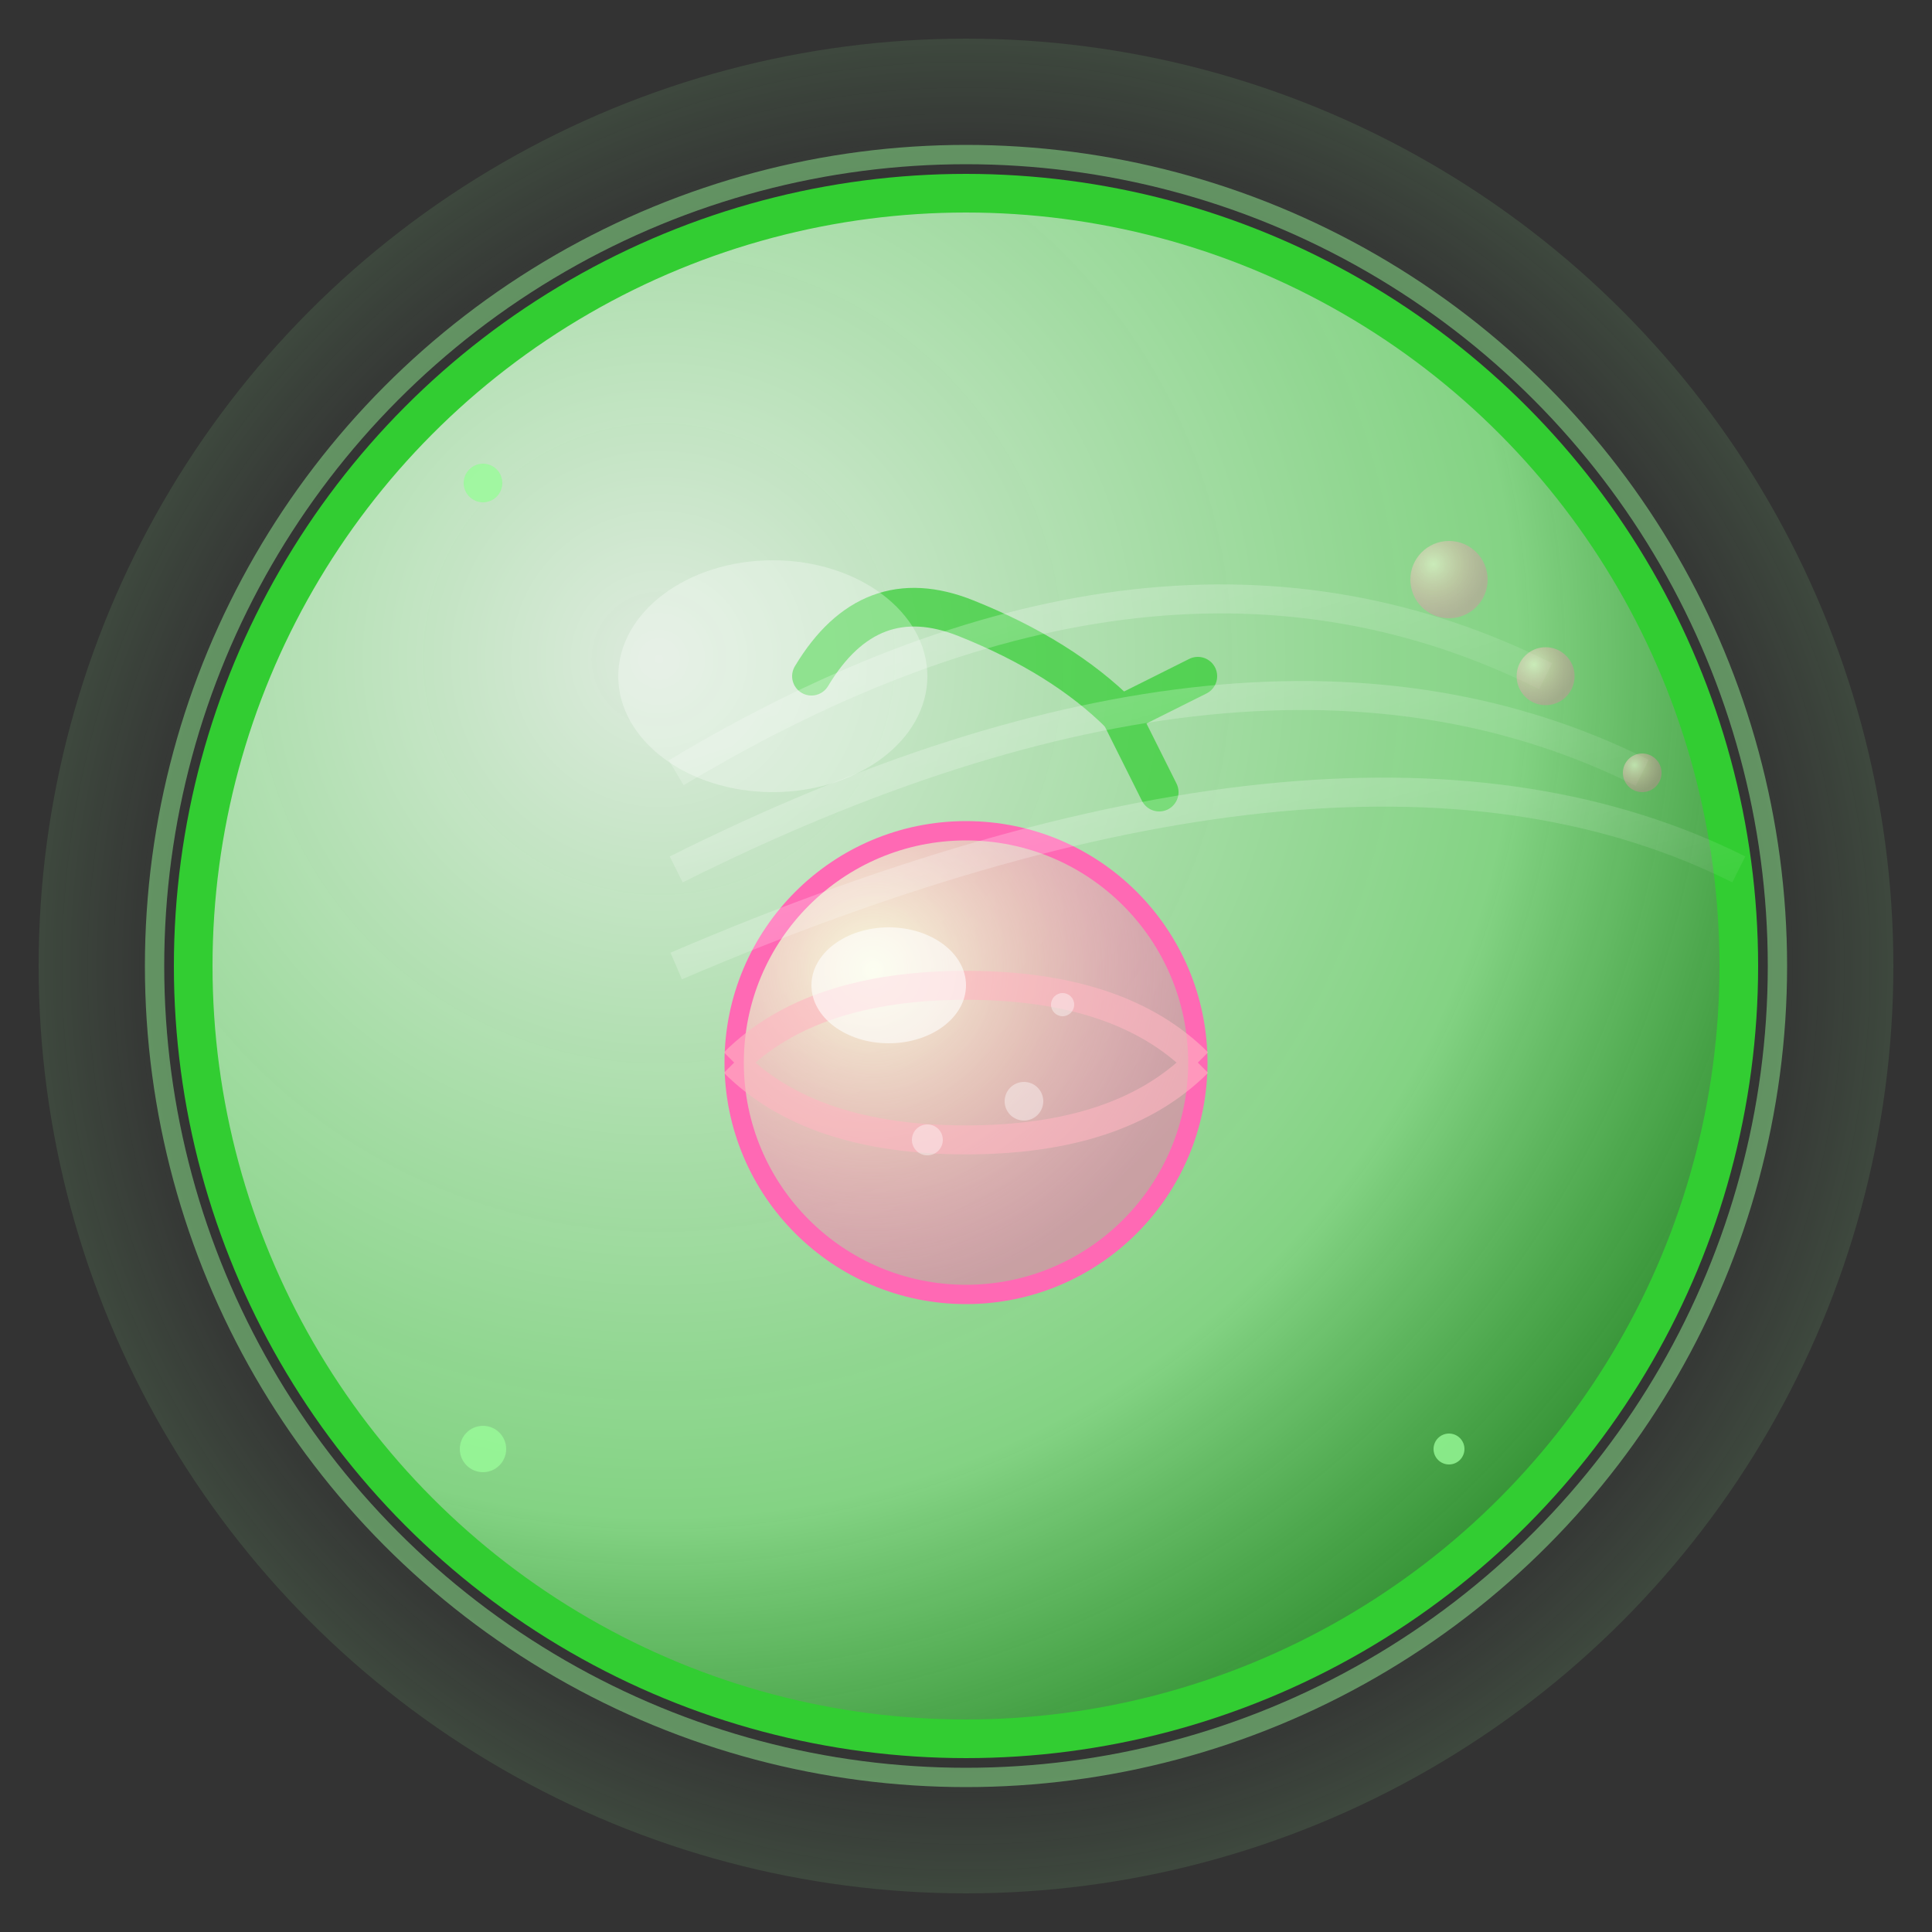 <svg viewBox="0 0 100 100" xmlns="http://www.w3.org/2000/svg">
  <rect x="0" y="0" width="100" height="100" fill="#333333" stroke="none"/>
  <defs>
    <!-- 按钮背景渐变 -->
    <radialGradient id="feedButtonBg" cx="0.3" cy="0.3" r="0.8">
      <stop offset="0%" style="stop-color:#F0FFF0;stop-opacity:0.9" />
      <stop offset="70%" style="stop-color:#98FB98;stop-opacity:0.8" />
      <stop offset="100%" style="stop-color:#32CD32;stop-opacity:0.6" />
    </radialGradient>
    
    <!-- 糖果渐变 -->
    <radialGradient id="candyGradient" cx="0.3" cy="0.3" r="0.7">
      <stop offset="0%" style="stop-color:#FFFFE0;stop-opacity:0.9" />
      <stop offset="50%" style="stop-color:#FFB6C1;stop-opacity:0.7" />
      <stop offset="100%" style="stop-color:#FF69B4;stop-opacity:0.5" />
    </radialGradient>
    
    <!-- 光晕效果 -->
    <radialGradient id="feedGlow" cx="0.5" cy="0.5" r="0.7">
      <stop offset="60%" style="stop-color:#98FB98;stop-opacity:0" />
      <stop offset="100%" style="stop-color:#98FB98;stop-opacity:0.4" />
    </radialGradient>
    
    <!-- 投掷轨迹 -->
    <linearGradient id="trajectoryGradient" x1="0%" y1="0%" x2="100%" y2="100%">
      <stop offset="0%" style="stop-color:#FFFFFF;stop-opacity:0.8" />
      <stop offset="100%" style="stop-color:#FFFFFF;stop-opacity:0" />
    </linearGradient>
  </defs>
  
  <!-- 外层光晕 -->
  <circle cx="50" cy="50" r="48" fill="url(#feedGlow)" />
  
  <!-- 按钮主体 -->
  <circle cx="50" cy="50" r="40" fill="url(#feedButtonBg)" stroke="#32CD32" stroke-width="2" />
  
  <!-- 糖果主体 -->
  <g transform="translate(50,55)">
    <!-- 主糖果球 -->
    <circle r="12" fill="url(#candyGradient)" stroke="#FF69B4" stroke-width="1" />
    
    <!-- 糖果包装纸效果 -->
    <g stroke="#FFB6C1" stroke-width="1.5" fill="none" opacity="0.6">
      <path d="M-12,0 Q-8,-4 0,-4 Q8,-4 12,0" />
      <path d="M-12,0 Q-8,4 0,4 Q8,4 12,0" />
    </g>
    
    <!-- 糖果高光 -->
    <ellipse cx="-4" cy="-4" rx="4" ry="3" fill="#FFFFFF" opacity="0.6" />
    
    <!-- 糖果装饰点 -->
    <g fill="#FFFFFF" opacity="0.4">
      <circle cx="3" cy="2" r="1" />
      <circle cx="-2" cy="4" r="0.8" />
      <circle cx="5" cy="-3" r="0.6" />
    </g>
  </g>
  
  <!-- 投掷手势 -->
  <g transform="translate(50,35)" stroke="#32CD32" stroke-width="2" fill="none" opacity="0.7">
    <!-- 手臂轮廓 -->
    <path d="M-8,0 Q-5,-5 0,-3 Q5,-1 8,2" stroke-linecap="round" />
    
    <!-- 投掷方向箭头 -->
    <path d="M8,2 L12,0 M8,2 L10,6" stroke-linecap="round" />
  </g>
  
  <!-- 投掷轨迹线 -->
  <g stroke="url(#trajectoryGradient)" stroke-width="1.5" fill="none" opacity="0.5">
    <path d="M35,40 Q60,25 80,35">
      <animate attributeName="opacity" values="0;0.7;0" dur="1.5s" repeatCount="indefinite" />
    </path>
    <path d="M35,45 Q65,30 85,40">
      <animate attributeName="opacity" values="0;0.7;0" dur="1.5s" repeatCount="indefinite" begin="0.3s" />
    </path>
    <path d="M35,50 Q70,35 90,45">
      <animate attributeName="opacity" values="0;0.7;0" dur="1.5s" repeatCount="indefinite" begin="0.6s" />
    </path>
  </g>
  
  <!-- 小糖果粒子 -->
  <g fill="url(#candyGradient)" opacity="0.6">
    <circle cx="75" cy="30" r="2">
      <animate attributeName="cy" values="30;20;30" dur="2s" repeatCount="indefinite" />
      <animate attributeName="opacity" values="0.6;1;0.6" dur="2s" repeatCount="indefinite" />
    </circle>
    <circle cx="80" cy="35" r="1.5">
      <animate attributeName="cy" values="35;25;35" dur="2.2s" repeatCount="indefinite" begin="0.5s" />
      <animate attributeName="opacity" values="0.6;1;0.6" dur="2.2s" repeatCount="indefinite" begin="0.5s" />
    </circle>
    <circle cx="85" cy="40" r="1">
      <animate attributeName="cy" values="40;30;40" dur="1.8s" repeatCount="indefinite" begin="1s" />
      <animate attributeName="opacity" values="0.6;1;0.6" dur="1.8s" repeatCount="indefinite" begin="1s" />
    </circle>
  </g>
  
  <!-- 按钮高光 -->
  <ellipse cx="40" cy="35" rx="8" ry="6" fill="#FFFFFF" opacity="0.3" />
  
  <!-- 按钮边缘装饰 -->
  <circle cx="50" cy="50" r="42" fill="none" stroke="#90EE90" stroke-width="1" opacity="0.5" />
  
  <!-- 闪烁装饰 -->
  <g fill="#98FB98" opacity="0.8">
    <circle cx="25" cy="25" r="1">
      <animate attributeName="opacity" values="0;1;0" dur="2s" repeatCount="indefinite" />
    </circle>
    <circle cx="75" cy="75" r="0.8">
      <animate attributeName="opacity" values="0;1;0" dur="2.5s" repeatCount="indefinite" begin="0.7s" />
    </circle>
    <circle cx="25" cy="75" r="1.2">
      <animate attributeName="opacity" values="0;1;0" dur="1.8s" repeatCount="indefinite" begin="1.2s" />
    </circle>
  </g>
</svg> 